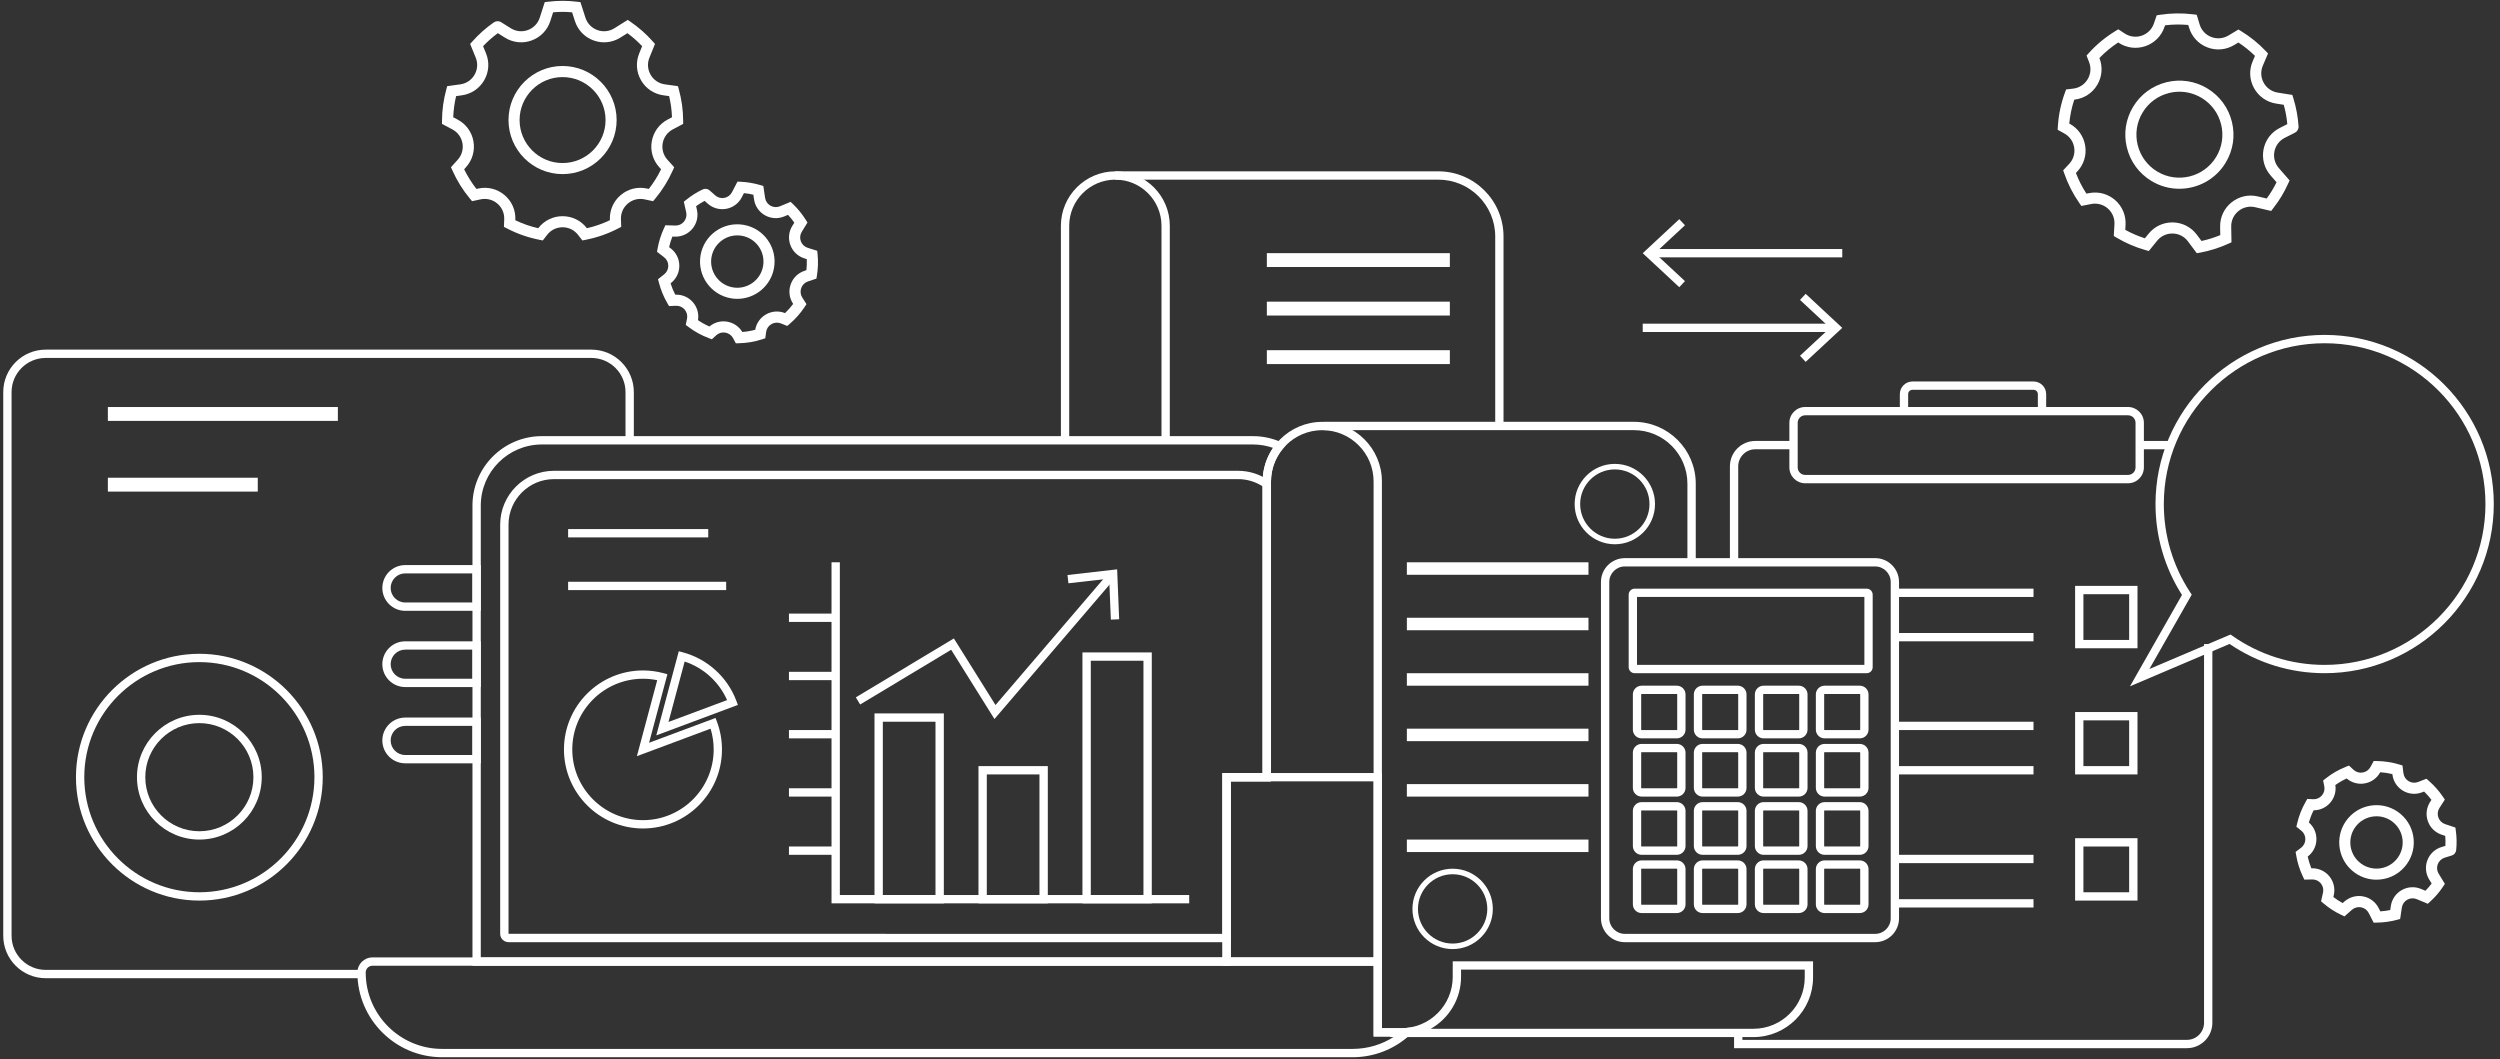 <svg width="373" height="158" viewBox="0 0 373 158" fill="none" xmlns="http://www.w3.org/2000/svg">
<rect x="0" y="0" width="373" height="158" fill="#333333" stroke="none"/>
<path d="M53.943 145.948H6.818C3.325 145.948 0.485 143.109 0.485 139.616V58.498C0.485 55.005 3.325 52.165 6.818 52.165H88.235C91.728 52.165 94.567 55.005 94.567 58.498V65.692H93.326V58.498C93.326 55.691 91.042 53.406 88.235 53.406H6.818C4.011 53.406 1.726 55.691 1.726 58.498V139.616C1.726 142.422 4.011 144.707 6.818 144.707H53.943V145.948Z" fill="white"/>
<path d="M174.535 65.692H173.294V33.689C173.294 29.893 170.207 26.805 166.411 26.805C162.615 26.805 159.527 29.893 159.527 33.689V65.692H158.286V33.689C158.286 29.21 161.928 25.564 166.411 25.564C170.889 25.564 174.535 29.207 174.535 33.689V65.692Z" fill="white"/>
<path d="M253.003 83.895H251.762V72.163C251.762 67.762 248.181 64.177 243.776 64.177H197.622V62.936H243.779C248.868 62.936 253.007 67.075 253.007 72.163V83.895H253.003Z" fill="white"/>
<path d="M317.502 72.105H269.337C268.034 72.105 266.975 71.047 266.975 69.743V63.086C266.975 61.783 268.034 60.724 269.337 60.724H317.502C318.805 60.724 319.868 61.783 319.868 63.086V69.743C319.864 71.043 318.805 72.105 317.502 72.105ZM269.337 61.962C268.716 61.962 268.216 62.465 268.216 63.082V69.74C268.216 70.36 268.72 70.86 269.337 70.86H317.502C318.123 70.86 318.623 70.357 318.623 69.74V63.082C318.623 62.462 318.119 61.962 317.502 61.962H269.337Z" fill="white"/>
<path d="M259.343 83.894H258.102V69.579C258.102 67.491 259.803 65.79 261.891 65.79H267.596V67.031H261.891C260.486 67.031 259.343 68.174 259.343 69.579V83.894Z" fill="white"/>
<path d="M326.295 156.387H258.723V154.113H259.964V155.146H326.295C327.7 155.146 328.843 154.004 328.843 152.599V96.097H330.084V152.599C330.084 154.69 328.383 156.387 326.295 156.387Z" fill="white"/>
<path d="M305.289 61.341H304.048V58.804C304.048 58.447 303.756 58.158 303.402 58.158H285.342C284.984 58.158 284.696 58.45 284.696 58.804V61.341H283.455V58.804C283.455 57.764 284.302 56.917 285.342 56.917H303.402C304.443 56.917 305.289 57.764 305.289 58.804V61.341Z" fill="white"/>
<path d="M318.915 96.721H309.607V87.413H318.915V96.721ZM310.845 95.48H317.67V88.654H310.845V95.48Z" fill="white"/>
<path d="M318.915 115.544H309.607V106.236H318.915V115.544ZM310.845 114.303H317.67V107.477H310.845V114.303Z" fill="white"/>
<path d="M318.915 134.367H309.607V125.059H318.915V134.367ZM310.845 133.126H317.67V126.3H310.845V133.126Z" fill="white"/>
<path d="M279.776 140.572H242.422C240.458 140.572 238.863 138.977 238.863 137.013V86.833C238.863 84.869 240.458 83.274 242.422 83.274H279.776C281.74 83.274 283.335 84.869 283.335 86.833V137.013C283.335 138.973 281.74 140.572 279.776 140.572ZM242.422 84.515C241.144 84.515 240.104 85.555 240.104 86.833V137.013C240.104 138.291 241.144 139.331 242.422 139.331H279.776C281.053 139.331 282.094 138.291 282.094 137.013V86.833C282.094 85.555 281.053 84.515 279.776 84.515H242.422Z" fill="white"/>
<path d="M278.502 100.444H243.9C243.403 100.444 242.998 100.039 242.998 99.542V88.727C242.998 88.231 243.403 87.826 243.9 87.826H278.502C278.998 87.826 279.403 88.231 279.403 88.727V99.542C279.407 100.039 279.002 100.444 278.502 100.444ZM244.243 99.203H278.166V89.067H244.243V99.203Z" fill="white"/>
<path d="M250.182 110.164H244.922C244.207 110.164 243.623 109.58 243.623 108.864V103.605C243.623 102.889 244.207 102.305 244.922 102.305H250.182C250.897 102.305 251.481 102.889 251.481 103.605V108.864C251.481 109.58 250.897 110.164 250.182 110.164ZM244.922 103.546C244.889 103.546 244.864 103.572 244.864 103.605V108.864C244.864 108.897 244.889 108.923 244.922 108.923H250.182C250.214 108.923 250.24 108.897 250.24 108.864V103.605C250.24 103.572 250.214 103.546 250.182 103.546H244.922Z" fill="white"/>
<path d="M259.281 110.164H254.021C253.306 110.164 252.722 109.58 252.722 108.864V103.605C252.722 102.889 253.306 102.305 254.021 102.305H259.281C259.996 102.305 260.58 102.889 260.58 103.605V108.864C260.584 109.58 260 110.164 259.281 110.164ZM254.021 103.546C253.988 103.546 253.963 103.572 253.963 103.605V108.864C253.963 108.897 253.988 108.923 254.021 108.923H259.281C259.314 108.923 259.339 108.897 259.339 108.864V103.605C259.339 103.572 259.314 103.546 259.281 103.546H254.021Z" fill="white"/>
<path d="M268.384 110.164H263.125C262.409 110.164 261.825 109.58 261.825 108.864V103.605C261.825 102.889 262.409 102.305 263.125 102.305H268.384C269.1 102.305 269.684 102.889 269.684 103.605V108.864C269.684 109.58 269.1 110.164 268.384 110.164ZM263.125 103.546C263.092 103.546 263.066 103.572 263.066 103.605V108.864C263.066 108.897 263.092 108.923 263.125 108.923H268.384C268.417 108.923 268.443 108.897 268.443 108.864V103.605C268.443 103.572 268.417 103.546 268.384 103.546H263.125Z" fill="white"/>
<path d="M277.484 110.164H272.224C271.509 110.164 270.925 109.58 270.925 108.864V103.605C270.925 102.889 271.509 102.305 272.224 102.305H277.484C278.199 102.305 278.783 102.889 278.783 103.605V108.864C278.787 109.58 278.203 110.164 277.484 110.164ZM272.224 103.546C272.191 103.546 272.166 103.572 272.166 103.605V108.864C272.166 108.897 272.191 108.923 272.224 108.923H277.484C277.516 108.923 277.542 108.897 277.542 108.864V103.605C277.542 103.572 277.516 103.546 277.484 103.546H272.224Z" fill="white"/>
<path d="M250.182 118.851H244.922C244.207 118.851 243.623 118.267 243.623 117.551V112.292C243.623 111.576 244.207 110.992 244.922 110.992H250.182C250.897 110.992 251.481 111.576 251.481 112.292V117.551C251.481 118.267 250.897 118.851 250.182 118.851ZM244.922 112.233C244.889 112.233 244.864 112.259 244.864 112.292V117.551C244.864 117.584 244.889 117.61 244.922 117.61H250.182C250.214 117.61 250.24 117.584 250.24 117.551V112.292C250.24 112.259 250.214 112.233 250.182 112.233H244.922Z" fill="white"/>
<path d="M259.281 118.851H254.021C253.306 118.851 252.722 118.267 252.722 117.551V112.292C252.722 111.576 253.306 110.992 254.021 110.992H259.281C259.996 110.992 260.58 111.576 260.58 112.292V117.551C260.584 118.267 260 118.851 259.281 118.851ZM254.021 112.233C253.988 112.233 253.963 112.259 253.963 112.292V117.551C253.963 117.584 253.988 117.61 254.021 117.61H259.281C259.314 117.61 259.339 117.584 259.339 117.551V112.292C259.339 112.259 259.314 112.233 259.281 112.233H254.021Z" fill="white"/>
<path d="M268.384 118.851H263.125C262.409 118.851 261.825 118.267 261.825 117.551V112.292C261.825 111.576 262.409 110.992 263.125 110.992H268.384C269.1 110.992 269.684 111.576 269.684 112.292V117.551C269.684 118.267 269.1 118.851 268.384 118.851ZM263.125 112.233C263.092 112.233 263.066 112.259 263.066 112.292V117.551C263.066 117.584 263.092 117.61 263.125 117.61H268.384C268.417 117.61 268.443 117.584 268.443 117.551V112.292C268.443 112.259 268.417 112.233 268.384 112.233H263.125Z" fill="white"/>
<path d="M277.484 118.851H272.224C271.509 118.851 270.925 118.267 270.925 117.551V112.292C270.925 111.576 271.509 110.992 272.224 110.992H277.484C278.199 110.992 278.783 111.576 278.783 112.292V117.551C278.787 118.267 278.203 118.851 277.484 118.851ZM272.224 112.233C272.191 112.233 272.166 112.259 272.166 112.292V117.551C272.166 117.584 272.191 117.61 272.224 117.61H277.484C277.516 117.61 277.542 117.584 277.542 117.551V112.292C277.542 112.259 277.516 112.233 277.484 112.233H272.224Z" fill="white"/>
<path d="M250.182 127.538H244.922C244.207 127.538 243.623 126.954 243.623 126.238V120.979C243.623 120.263 244.207 119.679 244.922 119.679H250.182C250.897 119.679 251.481 120.263 251.481 120.979V126.238C251.481 126.957 250.897 127.538 250.182 127.538ZM244.922 120.92C244.889 120.92 244.864 120.946 244.864 120.979V126.238C244.864 126.271 244.889 126.297 244.922 126.297H250.182C250.214 126.297 250.24 126.271 250.24 126.238V120.979C250.24 120.946 250.214 120.92 250.182 120.92H244.922Z" fill="white"/>
<path d="M259.281 127.538H254.021C253.306 127.538 252.722 126.954 252.722 126.238V120.979C252.722 120.263 253.306 119.679 254.021 119.679H259.281C259.996 119.679 260.58 120.263 260.58 120.979V126.238C260.584 126.957 260 127.538 259.281 127.538ZM254.021 120.92C253.988 120.92 253.963 120.946 253.963 120.979V126.238C253.963 126.271 253.988 126.297 254.021 126.297H259.281C259.314 126.297 259.339 126.271 259.339 126.238V120.979C259.339 120.946 259.314 120.92 259.281 120.92H254.021Z" fill="white"/>
<path d="M268.384 127.538H263.125C262.409 127.538 261.825 126.954 261.825 126.238V120.979C261.825 120.263 262.409 119.679 263.125 119.679H268.384C269.1 119.679 269.684 120.263 269.684 120.979V126.238C269.684 126.957 269.1 127.538 268.384 127.538ZM263.125 120.92C263.092 120.92 263.066 120.946 263.066 120.979V126.238C263.066 126.271 263.092 126.297 263.125 126.297H268.384C268.417 126.297 268.443 126.271 268.443 126.238V120.979C268.443 120.946 268.417 120.92 268.384 120.92H263.125Z" fill="white"/>
<path d="M277.484 127.538H272.224C271.509 127.538 270.925 126.954 270.925 126.238V120.979C270.925 120.263 271.509 119.679 272.224 119.679H277.484C278.199 119.679 278.783 120.263 278.783 120.979V126.238C278.787 126.957 278.203 127.538 277.484 127.538ZM272.224 120.92C272.191 120.92 272.166 120.946 272.166 120.979V126.238C272.166 126.271 272.191 126.297 272.224 126.297H277.484C277.516 126.297 277.542 126.271 277.542 126.238V120.979C277.542 120.946 277.516 120.92 277.484 120.92H272.224Z" fill="white"/>
<path d="M250.182 136.228H244.922C244.207 136.228 243.623 135.644 243.623 134.929V129.669C243.623 128.954 244.207 128.37 244.922 128.37H250.182C250.897 128.37 251.481 128.954 251.481 129.669V134.929C251.481 135.644 250.897 136.228 250.182 136.228ZM244.922 129.607C244.889 129.607 244.864 129.633 244.864 129.666V134.925C244.864 134.958 244.889 134.984 244.922 134.984H250.182C250.214 134.984 250.24 134.958 250.24 134.925V129.666C250.24 129.633 250.214 129.607 250.182 129.607H244.922Z" fill="white"/>
<path d="M259.281 136.228H254.021C253.306 136.228 252.722 135.644 252.722 134.929V129.669C252.722 128.954 253.306 128.37 254.021 128.37H259.281C259.996 128.37 260.58 128.954 260.58 129.669V134.929C260.584 135.644 260 136.228 259.281 136.228ZM254.021 129.607C253.988 129.607 253.963 129.633 253.963 129.666V134.925C253.963 134.958 253.988 134.984 254.021 134.984H259.281C259.314 134.984 259.339 134.958 259.339 134.925V129.666C259.339 129.633 259.314 129.607 259.281 129.607H254.021Z" fill="white"/>
<path d="M268.384 136.228H263.125C262.409 136.228 261.825 135.644 261.825 134.929V129.669C261.825 128.954 262.409 128.37 263.125 128.37H268.384C269.1 128.37 269.684 128.954 269.684 129.669V134.929C269.684 135.644 269.1 136.228 268.384 136.228ZM263.125 129.607C263.092 129.607 263.066 129.633 263.066 129.666V134.925C263.066 134.958 263.092 134.984 263.125 134.984H268.384C268.417 134.984 268.443 134.958 268.443 134.925V129.666C268.443 129.633 268.417 129.607 268.384 129.607H263.125Z" fill="white"/>
<path d="M277.484 136.228H272.224C271.509 136.228 270.925 135.644 270.925 134.929V129.669C270.925 128.954 271.509 128.37 272.224 128.37H277.484C278.199 128.37 278.783 128.954 278.783 129.669V134.929C278.787 135.644 278.203 136.228 277.484 136.228ZM272.224 129.607C272.191 129.607 272.166 129.633 272.166 129.666V134.925C272.166 134.958 272.191 134.984 272.224 134.984H277.484C277.516 134.984 277.542 134.958 277.542 134.925V129.666C277.542 129.633 277.516 129.607 277.484 129.607H272.224Z" fill="white"/>
<path d="M95.933 123.61C89.432 123.61 84.143 118.321 84.143 111.821C84.143 105.32 89.432 100.031 95.933 100.031C96.962 100.031 97.987 100.166 98.98 100.433L99.579 100.593L96.841 110.821L106.762 107.12L106.977 107.7C107.47 109.021 107.718 110.408 107.718 111.821C107.722 118.321 102.433 123.61 95.933 123.61ZM95.933 101.269C90.115 101.269 85.384 106.003 85.384 111.817C85.384 117.632 90.118 122.366 95.933 122.366C101.747 122.366 106.481 117.632 106.481 111.817C106.481 110.759 106.324 109.718 106.018 108.718L95.024 112.821L98.057 101.484C97.36 101.342 96.648 101.269 95.933 101.269Z" fill="white"/>
<path d="M97.918 109.718L101.276 97.166L101.875 97.327C105.55 98.308 108.543 101.024 109.876 104.594L110.091 105.174L97.918 109.718ZM102.152 98.703L99.74 107.715L108.481 104.455C107.277 101.732 104.97 99.637 102.152 98.703Z" fill="white"/>
<path d="M177.43 134.779H124.063V83.894H125.304V133.538H177.43V134.779Z" fill="white"/>
<path d="M124.684 126.297H117.712V127.538H124.684V126.297Z" fill="white"/>
<path d="M124.684 117.61H117.712V118.851H124.684V117.61Z" fill="white"/>
<path d="M124.684 108.923H117.712V110.164H124.684V108.923Z" fill="white"/>
<path d="M124.684 100.236H117.712V101.477H124.684V100.236Z" fill="white"/>
<path d="M124.684 91.549H117.712V92.79H124.684V91.549Z" fill="white"/>
<path d="M140.82 134.779H130.476V106.441H140.82V134.779ZM131.717 133.538H139.576V107.682H131.717V133.538Z" fill="white"/>
<path d="M156.333 134.779H145.989V114.303H156.333V134.779ZM147.23 133.538H155.088V115.544H147.23V133.538Z" fill="white"/>
<path d="M171.845 134.779H161.501V97.341H171.845V134.779ZM162.746 133.538H170.604V98.582H162.746V133.538Z" fill="white"/>
<path d="M148.372 107.28L141.912 96.943L128.334 105.112L127.691 104.046L142.317 95.253L148.529 105.189L165.326 85.566L166.272 86.373L148.372 107.28Z" fill="white"/>
<path d="M166.98 92.395L165.739 92.447L165.491 86.333L159.41 87.026L159.271 85.793L166.677 84.946L166.98 92.395Z" fill="white"/>
<path d="M105.671 78.938H84.764V80.179H105.671V78.938Z" fill="white"/>
<path d="M108.343 86.8H84.764V88.041H108.343V86.8Z" fill="white"/>
<path d="M86.891 35.875L86.238 35.032C85.683 34.317 84.844 33.908 83.939 33.908C83.033 33.908 82.194 34.317 81.639 35.032L80.986 35.875L80.486 35.777C78.803 35.448 77.175 34.883 75.65 34.087L75.186 33.846L75.23 32.7C75.263 31.795 74.883 30.941 74.189 30.36C73.496 29.78 72.591 29.553 71.704 29.743L70.434 30.017L70.112 29.634C69.058 28.367 68.178 26.955 67.503 25.444L67.284 24.951L68.291 23.834C68.897 23.162 69.156 22.264 68.999 21.374C68.842 20.483 68.291 19.728 67.492 19.304L65.944 18.487L65.948 17.983C65.959 16.424 66.17 14.877 66.579 13.38L66.722 12.855L68.678 12.585C69.576 12.46 70.35 11.939 70.802 11.154C71.255 10.369 71.32 9.438 70.977 8.599L70.145 6.555L70.488 6.172C71.437 5.106 72.507 4.153 73.675 3.343C74.003 3.113 74.438 3.102 74.777 3.317L76.208 4.215C76.974 4.697 77.901 4.796 78.752 4.485C79.602 4.175 80.248 3.503 80.529 2.642L81.278 0.317L81.803 0.255C82.533 0.167 83.252 0.124 83.939 0.124C84.625 0.124 85.344 0.167 86.074 0.255L86.6 0.317L87.348 2.642C87.625 3.503 88.275 4.175 89.125 4.485C89.976 4.796 90.903 4.697 91.669 4.215L93.655 2.967L94.104 3.273C95.308 4.098 96.411 5.073 97.385 6.172L97.728 6.555L96.896 8.599C96.557 9.438 96.619 10.369 97.071 11.154C97.524 11.939 98.298 12.46 99.196 12.585L101.152 12.855L101.294 13.38C101.703 14.877 101.915 16.424 101.926 17.983L101.929 18.487L100.382 19.304C99.582 19.728 99.031 20.483 98.874 21.374C98.717 22.264 98.977 23.162 99.582 23.834L100.59 24.951L100.371 25.444C99.696 26.958 98.816 28.367 97.761 29.634L97.44 30.017L96.17 29.743C95.283 29.553 94.378 29.776 93.684 30.36C92.991 30.941 92.611 31.795 92.644 32.7L92.688 33.846L92.224 34.087C90.698 34.883 89.07 35.448 87.388 35.777L86.891 35.875ZM76.872 32.853C77.971 33.382 79.121 33.784 80.303 34.05L80.329 34.017C81.201 32.897 82.515 32.255 83.935 32.255C85.355 32.255 86.669 32.897 87.541 34.017L87.567 34.05C88.749 33.78 89.899 33.379 90.998 32.853L90.994 32.762C90.943 31.342 91.534 30.006 92.622 29.094C93.71 28.181 95.129 27.827 96.516 28.126L96.801 28.188C97.513 27.279 98.126 26.294 98.633 25.254L98.356 24.944C97.403 23.889 96.998 22.483 97.246 21.085C97.495 19.688 98.352 18.505 99.608 17.841L100.261 17.494C100.221 16.428 100.079 15.373 99.834 14.34L98.973 14.22C97.568 14.026 96.352 13.209 95.644 11.979C94.932 10.749 94.834 9.289 95.367 7.975L95.808 6.891C95.133 6.179 94.4 5.526 93.611 4.949L92.553 5.613C91.352 6.369 89.895 6.522 88.563 6.037C87.227 5.551 86.213 4.496 85.778 3.146L85.358 1.839C84.391 1.751 83.493 1.751 82.526 1.839L82.106 3.146C81.672 4.496 80.654 5.551 79.321 6.037C77.986 6.522 76.533 6.369 75.332 5.613L74.273 4.949C73.485 5.529 72.751 6.179 72.076 6.891L72.518 7.975C73.051 9.289 72.952 10.749 72.24 11.979C71.529 13.209 70.317 14.026 68.912 14.22L68.05 14.34C67.806 15.373 67.663 16.432 67.623 17.494L68.276 17.841C69.532 18.505 70.393 19.688 70.638 21.085C70.882 22.483 70.481 23.889 69.528 24.944L69.251 25.254C69.758 26.298 70.371 27.279 71.083 28.188L71.368 28.126C72.755 27.827 74.175 28.181 75.263 29.094C76.35 30.006 76.945 31.342 76.89 32.762L76.872 32.853Z" fill="white"/>
<path d="M83.935 25.977C79.486 25.977 75.869 22.359 75.869 17.91C75.869 13.461 79.486 9.844 83.935 9.844C88.385 9.844 92.002 13.461 92.002 17.91C92.002 22.359 88.385 25.977 83.935 25.977ZM83.935 11.501C80.398 11.501 77.522 14.377 77.522 17.914C77.522 21.451 80.398 24.327 83.935 24.327C87.472 24.327 90.348 21.451 90.348 17.914C90.348 14.377 87.472 11.501 83.935 11.501Z" fill="white"/>
<path d="M109.788 51.223L109.375 50.453C109.138 50.012 108.715 49.709 108.218 49.625C107.722 49.541 107.226 49.687 106.853 50.03L106.211 50.621L105.736 50.442C104.66 50.037 103.649 49.482 102.729 48.789L102.313 48.475L102.502 47.562C102.605 47.07 102.477 46.566 102.148 46.186C101.824 45.803 101.349 45.599 100.845 45.621L99.823 45.668L99.572 45.237C99.013 44.285 98.593 43.255 98.312 42.179L98.177 41.657L99.093 40.93C99.488 40.62 99.714 40.149 99.71 39.649C99.707 39.146 99.477 38.682 99.075 38.375L98.028 37.572L98.115 37.076C98.298 36.05 98.608 35.05 99.046 34.105L99.276 33.608L100.754 33.652C101.258 33.667 101.729 33.452 102.05 33.065C102.371 32.678 102.492 32.174 102.382 31.681L102.028 30.097L102.429 29.776C103.174 29.177 103.988 28.666 104.849 28.261C105.189 28.101 105.594 28.159 105.875 28.407L106.7 29.141C107.076 29.477 107.576 29.615 108.069 29.524C108.565 29.433 108.981 29.126 109.211 28.677L110.032 27.097L110.562 27.122C111.054 27.148 111.533 27.199 111.985 27.276C112.438 27.352 112.909 27.462 113.379 27.601L113.89 27.75L114.15 29.513C114.223 30.01 114.515 30.44 114.953 30.689C115.391 30.937 115.909 30.97 116.372 30.776L117.964 30.116L118.354 30.491C119.059 31.17 119.679 31.937 120.201 32.769L120.475 33.203L119.625 34.583C119.362 35.01 119.311 35.528 119.486 35.999C119.661 36.47 120.037 36.828 120.519 36.977L121.931 37.419L121.986 37.963C122.088 38.996 122.056 40.044 121.891 41.073L121.811 41.569L120.559 41.985C120.081 42.142 119.712 42.507 119.541 42.982C119.373 43.456 119.431 43.971 119.701 44.394L120.329 45.38L120.03 45.829C119.417 46.752 118.679 47.588 117.84 48.307L117.46 48.632L116.508 48.252C116.04 48.066 115.522 48.106 115.088 48.362C114.653 48.617 114.369 49.048 114.303 49.548L114.182 50.471L113.686 50.632C112.587 50.986 111.449 51.183 110.303 51.209L109.788 51.223ZM107.941 47.946C108.123 47.946 108.31 47.96 108.492 47.993C109.445 48.154 110.259 48.709 110.751 49.53C111.401 49.482 112.047 49.373 112.679 49.201C112.843 48.249 113.409 47.424 114.248 46.931C115.124 46.416 116.172 46.336 117.117 46.712L117.124 46.716C117.57 46.296 117.975 45.836 118.34 45.343L118.3 45.278C117.752 44.42 117.632 43.38 117.975 42.42C118.314 41.46 119.066 40.726 120.03 40.408L120.314 40.314C120.377 39.766 120.395 39.211 120.369 38.66L120.015 38.551C119.044 38.244 118.285 37.525 117.927 36.572C117.573 35.62 117.676 34.576 118.208 33.711L118.511 33.218C118.227 32.809 117.913 32.422 117.573 32.057L117 32.294C116.062 32.685 115.015 32.619 114.128 32.119C113.244 31.616 112.649 30.751 112.503 29.747L112.401 29.05C112.164 28.991 111.934 28.944 111.704 28.907C111.474 28.867 111.237 28.838 110.996 28.816L110.671 29.444C110.204 30.345 109.361 30.97 108.361 31.156C107.361 31.338 106.35 31.057 105.59 30.382L105.127 29.97C104.689 30.203 104.265 30.466 103.86 30.758L103.984 31.324C104.207 32.316 103.962 33.335 103.313 34.12C102.663 34.904 101.71 35.339 100.692 35.306L100.32 35.295C100.115 35.806 99.951 36.335 99.831 36.875L100.072 37.058C100.878 37.675 101.345 38.616 101.356 39.631C101.364 40.649 100.911 41.595 100.112 42.226L100.05 42.274C100.232 42.858 100.466 43.427 100.75 43.967H100.761C101.78 43.92 102.74 44.34 103.4 45.113C104.032 45.854 104.298 46.818 104.138 47.77C104.678 48.139 105.251 48.453 105.85 48.712C106.448 48.212 107.182 47.946 107.941 47.946Z" fill="white"/>
<path d="M110.007 44.588C109.7 44.588 109.39 44.562 109.08 44.511C106.058 44 104.01 41.128 104.521 38.102C104.769 36.638 105.569 35.357 106.78 34.495C107.992 33.634 109.463 33.295 110.93 33.543C112.394 33.791 113.675 34.59 114.537 35.802C115.398 37.014 115.738 38.485 115.489 39.952C115.033 42.664 112.672 44.588 110.007 44.588ZM109.996 35.12C109.189 35.12 108.408 35.368 107.74 35.846C106.89 36.452 106.328 37.35 106.153 38.379C105.795 40.503 107.233 42.522 109.357 42.88C111.482 43.237 113.5 41.799 113.858 39.675C114.029 38.646 113.792 37.613 113.19 36.762C112.584 35.912 111.686 35.35 110.657 35.174C110.434 35.138 110.215 35.12 109.996 35.12Z" fill="white"/>
<path d="M327.761 37.779L326.44 36.009C325.9 35.283 325.068 34.855 324.162 34.841C323.253 34.826 322.41 35.217 321.841 35.921L320.6 37.454L320.074 37.305C318.581 36.881 317.147 36.261 315.807 35.465L315.377 35.21L315.475 33.461C315.526 32.556 315.165 31.698 314.482 31.103C313.8 30.508 312.898 30.264 312.011 30.439L310.537 30.727L310.23 30.286C309.281 28.924 308.529 27.442 307.989 25.884L307.825 25.409L308.715 24.46C309.336 23.8 309.61 22.909 309.471 22.015C309.332 21.121 308.796 20.354 308.004 19.916L307 19.361L307.033 18.839C307.142 17.12 307.496 15.434 308.088 13.824L308.263 13.346L309.321 13.222C310.219 13.116 311.004 12.609 311.471 11.835C311.938 11.061 312.022 10.13 311.698 9.284L311.314 8.287L311.654 7.911C312.803 6.641 314.132 5.539 315.603 4.644L316.048 4.371L317.008 4.999C317.764 5.495 318.691 5.612 319.549 5.32C320.406 5.028 321.067 4.367 321.359 3.513L321.782 2.283L322.275 2.206C323.907 1.958 325.568 1.933 327.214 2.137L327.75 2.203L328.185 3.644C328.447 4.513 329.079 5.196 329.926 5.52C330.769 5.845 331.7 5.765 332.477 5.301L333.977 4.4L334.404 4.663C335.733 5.477 336.948 6.459 338.018 7.583L338.394 7.977L337.616 9.791C337.259 10.623 337.306 11.554 337.74 12.346C338.178 13.138 338.941 13.675 339.835 13.817L342.014 14.164L342.168 14.656C342.591 16.018 342.85 17.43 342.945 18.847C342.971 19.248 342.755 19.624 342.398 19.803L340.89 20.562C340.084 20.971 339.518 21.712 339.343 22.602C339.167 23.489 339.408 24.391 340.003 25.077L341.606 26.92L341.387 27.402C341.084 28.07 340.748 28.709 340.394 29.297C340.04 29.884 339.631 30.476 339.178 31.056L338.854 31.476L336.477 30.917C335.598 30.709 334.685 30.917 333.981 31.487C333.276 32.056 332.882 32.899 332.897 33.804L332.937 36.151L332.44 36.378C331.112 36.98 329.707 37.422 328.265 37.692L327.761 37.779ZM324.104 33.184C324.133 33.184 324.166 33.184 324.195 33.184C325.615 33.213 326.914 33.881 327.765 35.016L328.466 35.954C329.426 35.746 330.364 35.45 331.265 35.078L331.243 33.83C331.218 32.41 331.838 31.085 332.944 30.195C334.05 29.304 335.474 28.979 336.857 29.304L338.193 29.618C338.481 29.224 338.74 28.837 338.981 28.439C339.219 28.048 339.445 27.628 339.66 27.194L338.759 26.158C337.828 25.084 337.452 23.672 337.722 22.281C337.996 20.887 338.879 19.723 340.149 19.084L341.266 18.522C341.179 17.547 341 16.584 340.737 15.635L339.584 15.452C338.182 15.229 336.985 14.39 336.299 13.145C335.612 11.901 335.539 10.441 336.101 9.138L336.445 8.338C335.685 7.594 334.857 6.926 333.966 6.342L333.335 6.721C332.116 7.451 330.659 7.579 329.334 7.068C328.009 6.557 327.017 5.484 326.608 4.123L326.487 3.725C325.334 3.619 324.173 3.637 323.027 3.776L322.932 4.05C322.469 5.393 321.436 6.426 320.093 6.886C318.749 7.345 317.297 7.163 316.11 6.386L316.034 6.334C315.015 7.002 314.077 7.78 313.234 8.652L313.249 8.692C313.756 10.017 313.628 11.474 312.895 12.689C312.161 13.905 310.931 14.697 309.522 14.864L309.482 14.868C309.099 16.021 308.851 17.211 308.734 18.427L308.814 18.471C310.055 19.16 310.895 20.358 311.114 21.759C311.333 23.161 310.902 24.559 309.927 25.596L309.727 25.807C310.135 26.888 310.661 27.921 311.292 28.891L311.701 28.811C313.096 28.541 314.508 28.921 315.577 29.855C316.647 30.789 317.213 32.136 317.132 33.556L317.092 34.293C318.023 34.808 319.005 35.231 320.016 35.556L320.563 34.881C321.432 33.801 322.721 33.184 324.104 33.184Z" fill="white"/>
<path d="M325.154 28.165C323.734 28.165 322.299 27.792 320.996 27.004C319.153 25.891 317.85 24.124 317.335 22.033C316.817 19.941 317.146 17.773 318.262 15.93C319.376 14.087 321.142 12.784 323.234 12.269C325.325 11.751 327.493 12.079 329.337 13.196C331.18 14.309 332.483 16.076 332.997 18.167C333.516 20.259 333.187 22.427 332.07 24.27C330.559 26.778 327.891 28.165 325.154 28.165ZM325.179 13.685C324.665 13.685 324.143 13.747 323.628 13.875C321.964 14.287 320.562 15.32 319.679 16.784C318.792 18.251 318.533 19.974 318.941 21.635C319.354 23.299 320.387 24.701 321.85 25.588C324.876 27.416 328.826 26.438 330.654 23.412C331.541 21.945 331.8 20.222 331.391 18.561C330.979 16.897 329.946 15.495 328.479 14.609C327.468 13.999 326.333 13.685 325.179 13.685Z" fill="white"/>
<path d="M354.152 137.663L353.411 136.221C353.181 135.772 352.765 135.462 352.272 135.371C351.779 135.276 351.279 135.414 350.9 135.747L349.79 136.725L349.297 136.491C348.359 136.046 347.48 135.477 346.684 134.801L346.301 134.476L346.593 133.188C346.706 132.699 346.585 132.192 346.268 131.805C345.95 131.414 345.472 131.199 344.976 131.213L343.808 131.243L343.578 130.753C343.103 129.75 342.771 128.688 342.589 127.596L342.505 127.103L343.319 126.487C343.72 126.184 343.954 125.72 343.957 125.216C343.965 124.713 343.742 124.245 343.348 123.932L342.618 123.351L342.738 122.84C343.001 121.716 343.424 120.643 343.994 119.643L344.246 119.201L345.118 119.245C345.622 119.271 346.096 119.066 346.425 118.683C346.753 118.3 346.885 117.8 346.782 117.307L346.611 116.449L347.009 116.135C347.91 115.423 348.91 114.843 349.98 114.416L350.465 114.223L351.148 114.854C351.516 115.197 352.013 115.347 352.509 115.263C353.006 115.183 353.429 114.88 353.67 114.438L354.159 113.54L354.659 113.547C355.765 113.566 356.864 113.733 357.93 114.051L358.448 114.204L358.594 115.365C358.656 115.865 358.941 116.299 359.375 116.555C359.809 116.81 360.324 116.854 360.791 116.668L362.021 116.186L362.401 116.518C363.186 117.205 363.879 117.989 364.463 118.847L364.77 119.3L363.967 120.544C363.693 120.968 363.634 121.482 363.799 121.957C363.967 122.431 364.335 122.796 364.81 122.957L366.346 123.472L366.416 123.983C366.544 124.928 366.558 125.888 366.463 126.837C366.423 127.213 366.168 127.527 365.806 127.64L364.751 127.965C364.27 128.114 363.894 128.469 363.715 128.939C363.536 129.41 363.587 129.925 363.85 130.356L364.777 131.874L364.481 132.316C364.208 132.724 363.916 133.108 363.616 133.458C363.317 133.808 362.981 134.152 362.616 134.487L362.226 134.845L360.583 134.155C360.12 133.962 359.601 133.991 359.163 134.236C358.725 134.484 358.43 134.907 358.357 135.407L358.101 137.112L357.575 137.25C356.63 137.502 355.652 137.637 354.67 137.652L354.152 137.663ZM351.962 133.684C352.166 133.684 352.371 133.703 352.579 133.743C353.579 133.933 354.418 134.557 354.882 135.462L355.145 135.977C355.641 135.944 356.137 135.878 356.623 135.776L356.714 135.163C356.867 134.155 357.462 133.294 358.349 132.794C359.236 132.297 360.284 132.235 361.222 132.63L361.872 132.903C362.043 132.732 362.204 132.557 362.357 132.381C362.51 132.202 362.656 132.02 362.802 131.823L362.434 131.221C361.904 130.352 361.806 129.308 362.164 128.355C362.521 127.403 363.288 126.684 364.259 126.384L364.85 126.202C364.879 125.705 364.872 125.209 364.828 124.713L364.281 124.53C363.317 124.205 362.569 123.472 362.233 122.508C361.897 121.548 362.021 120.508 362.572 119.65L362.773 119.336C362.441 118.898 362.072 118.482 361.674 118.099L361.393 118.208C360.448 118.581 359.4 118.497 358.528 117.978C357.652 117.46 357.079 116.584 356.951 115.573L356.94 115.496C356.345 115.35 355.74 115.259 355.13 115.219L355.126 115.226C354.641 116.121 353.783 116.726 352.779 116.891C351.819 117.048 350.859 116.778 350.122 116.15C349.527 116.424 348.961 116.752 348.432 117.128C348.578 118.073 348.308 119.022 347.677 119.756C347.049 120.486 346.155 120.895 345.198 120.895C345.195 120.895 345.195 120.895 345.195 120.895C344.899 121.475 344.662 122.085 344.479 122.712C345.213 123.344 345.622 124.253 345.611 125.227C345.6 126.246 345.125 127.18 344.315 127.797L344.308 127.804C344.439 128.399 344.622 128.987 344.852 129.553L344.928 129.549C345.943 129.523 346.899 129.961 347.542 130.746C348.188 131.535 348.425 132.553 348.202 133.546L348.137 133.838C348.575 134.173 349.038 134.476 349.524 134.739L349.801 134.495C350.411 133.973 351.173 133.684 351.962 133.684Z" fill="white"/>
<path d="M354.568 131.25C353.283 131.25 351.995 130.808 350.947 129.907C348.622 127.906 348.356 124.388 350.356 122.063C352.356 119.738 355.875 119.471 358.2 121.471C359.328 122.439 360.01 123.789 360.12 125.271C360.233 126.753 359.758 128.187 358.791 129.315C357.692 130.596 356.134 131.25 354.568 131.25ZM354.575 121.789C353.477 121.789 352.382 122.249 351.611 123.147C350.206 124.782 350.392 127.253 352.028 128.655C353.663 130.056 356.134 129.874 357.535 128.239C358.214 127.446 358.547 126.439 358.47 125.399C358.39 124.359 357.911 123.41 357.119 122.731C356.386 122.096 355.477 121.789 354.575 121.789Z" fill="white"/>
<path d="M317.794 102.396L325.554 88.767C322.966 84.716 321.601 80.037 321.601 75.204C321.601 61.29 332.92 49.968 346.837 49.968C360.751 49.968 372.073 61.29 372.073 75.204C372.073 89.118 360.755 100.44 346.837 100.44C341.742 100.44 336.844 98.933 332.653 96.078L317.794 102.396ZM346.837 51.212C333.606 51.212 322.842 61.976 322.842 75.207C322.842 79.923 324.211 84.486 326.799 88.406L327.007 88.724L320.689 99.816L332.796 94.669L333.077 94.866C337.121 97.703 341.877 99.203 346.834 99.203C360.065 99.203 370.829 88.439 370.829 75.207C370.829 61.976 360.068 51.212 346.837 51.212Z" fill="white"/>
<path d="M303.399 87.826H282.714V89.067H303.399V87.826Z" fill="white"/>
<path d="M303.399 94.443H282.714V95.684H303.399V94.443Z" fill="white"/>
<path d="M303.399 107.682H282.714V108.923H303.399V107.682Z" fill="white"/>
<path d="M303.399 114.303H282.714V115.544H303.399V114.303Z" fill="white"/>
<path d="M303.399 127.538H282.714V128.779H303.399V127.538Z" fill="white"/>
<path d="M303.399 134.159H282.714V135.4H303.399V134.159Z" fill="white"/>
<path d="M224.329 63.557H223.088V35.284C223.088 30.608 219.284 26.805 214.609 26.805H166.41V25.564H214.605C219.967 25.564 224.325 29.926 224.325 35.284V63.557H224.329Z" fill="white"/>
<path d="M71.733 91.136H60.458C58.575 91.136 57.045 89.607 57.045 87.724C57.045 85.84 58.575 84.311 60.458 84.311H71.733V91.136ZM60.458 85.548C59.261 85.548 58.286 86.523 58.286 87.72C58.286 88.917 59.261 89.892 60.458 89.892H70.488V85.548H60.458Z" fill="white"/>
<path d="M71.733 102.51H60.458C58.575 102.51 57.045 100.98 57.045 99.097C57.045 97.213 58.575 95.684 60.458 95.684H71.733V102.51ZM60.458 96.925C59.261 96.925 58.286 97.9 58.286 99.097C58.286 100.294 59.261 101.269 60.458 101.269H70.488V96.925H60.458Z" fill="white"/>
<path d="M71.733 113.887H60.458C58.575 113.887 57.045 112.357 57.045 110.474C57.045 108.591 58.575 107.061 60.458 107.061H71.733V113.887ZM60.458 108.302C59.261 108.302 58.286 109.277 58.286 110.474C58.286 111.671 59.261 112.646 60.458 112.646H70.488V108.302H60.458Z" fill="white"/>
<path d="M29.744 134.367C19.593 134.367 11.333 126.107 11.333 115.956C11.333 105.806 19.593 97.546 29.744 97.546C39.894 97.546 48.154 105.806 48.154 115.956C48.154 126.107 39.894 134.367 29.744 134.367ZM29.744 98.787C20.276 98.787 12.574 106.488 12.574 115.956C12.574 125.424 20.276 133.126 29.744 133.126C39.212 133.126 46.913 125.424 46.913 115.956C46.913 106.488 39.208 98.787 29.744 98.787Z" fill="white"/>
<path d="M29.744 125.264C24.612 125.264 20.436 121.088 20.436 115.956C20.436 110.824 24.612 106.649 29.744 106.649C34.875 106.649 39.051 110.824 39.051 115.956C39.051 121.088 34.875 125.264 29.744 125.264ZM29.744 107.89C25.294 107.89 21.677 111.507 21.677 115.956C21.677 120.406 25.294 124.023 29.744 124.023C34.193 124.023 37.81 120.406 37.81 115.956C37.81 111.507 34.189 107.89 29.744 107.89Z" fill="white"/>
<path d="M50.41 60.728H16.093V62.798H50.41V60.728Z" fill="white"/>
<path d="M38.46 71.277H16.093V73.346H38.46V71.277Z" fill="white"/>
<path d="M274.867 37.156H246.44V38.397H274.867V37.156Z" fill="white"/>
<path d="M250.55 32.7L251.397 33.609L246.915 37.777L251.397 41.941L250.55 42.85L245.094 37.777L250.55 32.7Z" fill="white"/>
<path d="M273.52 48.292H245.094V49.533H273.52V48.292Z" fill="white"/>
<path d="M269.406 53.99L268.559 53.081L273.042 48.917L268.559 44.748L269.406 43.84L274.863 48.917L269.406 53.99Z" fill="white"/>
<path d="M201.812 157.738H65.966C58.995 157.738 53.322 152.066 53.322 145.094C53.322 143.853 54.33 142.846 55.571 142.846H206.181V153.405H209.094C209.342 153.405 209.594 153.394 209.849 153.369L211.707 153.186L210.327 154.445C207.995 156.57 204.969 157.738 201.812 157.738ZM55.571 144.087C55.016 144.087 54.563 144.539 54.563 145.094C54.563 151.383 59.677 156.497 65.966 156.497H201.812C204.046 156.497 206.203 155.847 208.046 154.643H204.944V144.083H55.571V144.087Z" fill="white"/>
<path d="M206.181 144.087H182.394V115.336H206.181V144.087ZM183.635 142.846H204.94V116.577H183.635V142.846Z" fill="white"/>
<path d="M216.317 37.77H189.015V39.839H216.317V37.77Z" fill="white"/>
<path d="M216.317 45.008H189.015V47.077H216.317V45.008Z" fill="white"/>
<path d="M216.317 52.249H189.015V54.319H216.317V52.249Z" fill="white"/>
<path d="M237.001 83.894H209.904V85.756H237.001V83.894Z" fill="white"/>
<path d="M237.001 92.169H209.904V94.031H237.001V92.169Z" fill="white"/>
<path d="M237.001 100.444H209.904V102.305H237.001V100.444Z" fill="white"/>
<path d="M237.001 108.718H209.904V110.58H237.001V108.718Z" fill="white"/>
<path d="M237.001 116.989H209.904V118.851H237.001V116.989Z" fill="white"/>
<path d="M237.001 125.264H209.904V127.125H237.001V125.264Z" fill="white"/>
<path d="M240.932 81.205C237.626 81.205 234.936 78.514 234.936 75.208C234.936 71.901 237.626 69.211 240.932 69.211C244.239 69.211 246.929 71.901 246.929 75.208C246.929 78.514 244.239 81.205 240.932 81.205ZM240.932 70.036C238.082 70.036 235.76 72.357 235.76 75.208C235.76 78.058 238.082 80.38 240.932 80.38C243.783 80.38 246.105 78.058 246.105 75.208C246.105 72.357 243.783 70.036 240.932 70.036Z" fill="white"/>
<path d="M216.733 141.605C213.426 141.605 210.736 138.915 210.736 135.608C210.736 132.301 213.426 129.611 216.733 129.611C220.04 129.611 222.73 132.301 222.73 135.608C222.73 138.915 220.04 141.605 216.733 141.605ZM216.733 130.436C213.882 130.436 211.561 132.757 211.561 135.608C211.561 138.458 213.882 140.78 216.733 140.78C219.584 140.78 221.905 138.458 221.905 135.608C221.905 132.757 219.584 130.436 216.733 130.436Z" fill="white"/>
<path d="M183.635 140.572H75.876C75.189 140.572 74.627 140.013 74.627 139.324V78.27C74.627 73.843 78.23 70.244 82.654 70.244H184.708C186.39 70.244 188 70.758 189.369 71.737L189.628 71.923V116.577H183.635V140.572ZM82.657 71.485C78.916 71.485 75.872 74.529 75.872 78.27V139.324L182.397 139.331V115.336H188.391V72.569C187.292 71.857 186.029 71.485 184.711 71.485H82.657Z" fill="white"/>
<path d="M183.635 144.087H70.492V75.427C70.492 69.718 75.135 65.072 80.847 65.072H186.938C188.409 65.072 189.836 65.378 191.179 65.98L191.924 66.316L191.402 66.944C190.263 68.313 189.635 70.05 189.635 71.835V116.577H183.642V144.087H183.635ZM71.733 142.846H182.394V115.336H188.387V71.835C188.387 70.043 188.931 68.291 189.935 66.823C188.971 66.488 187.964 66.316 186.934 66.316H80.844C75.817 66.316 71.733 70.404 71.733 75.427V142.846Z" fill="white"/>
<path d="M261.613 154.734H207.422V154.646H204.94V71.835C204.94 67.612 201.505 64.181 197.286 64.181C193.063 64.181 189.632 67.616 189.632 71.835V116.062H188.391V71.835C188.391 66.929 192.38 62.94 197.286 62.94C202.191 62.94 206.181 66.929 206.181 71.835V153.405H209.093C213.316 153.405 216.747 149.971 216.747 145.751V143.426H270.508V145.839C270.512 150.741 266.519 154.734 261.613 154.734ZM213.47 153.493H261.613C265.836 153.493 269.267 150.058 269.267 145.839V144.667H217.988V145.751C217.988 149.065 216.167 151.963 213.47 153.493Z" fill="white"/>
<path d="M324.068 65.79H319.243V67.031H324.068V65.79Z" fill="white"/>
</svg>
